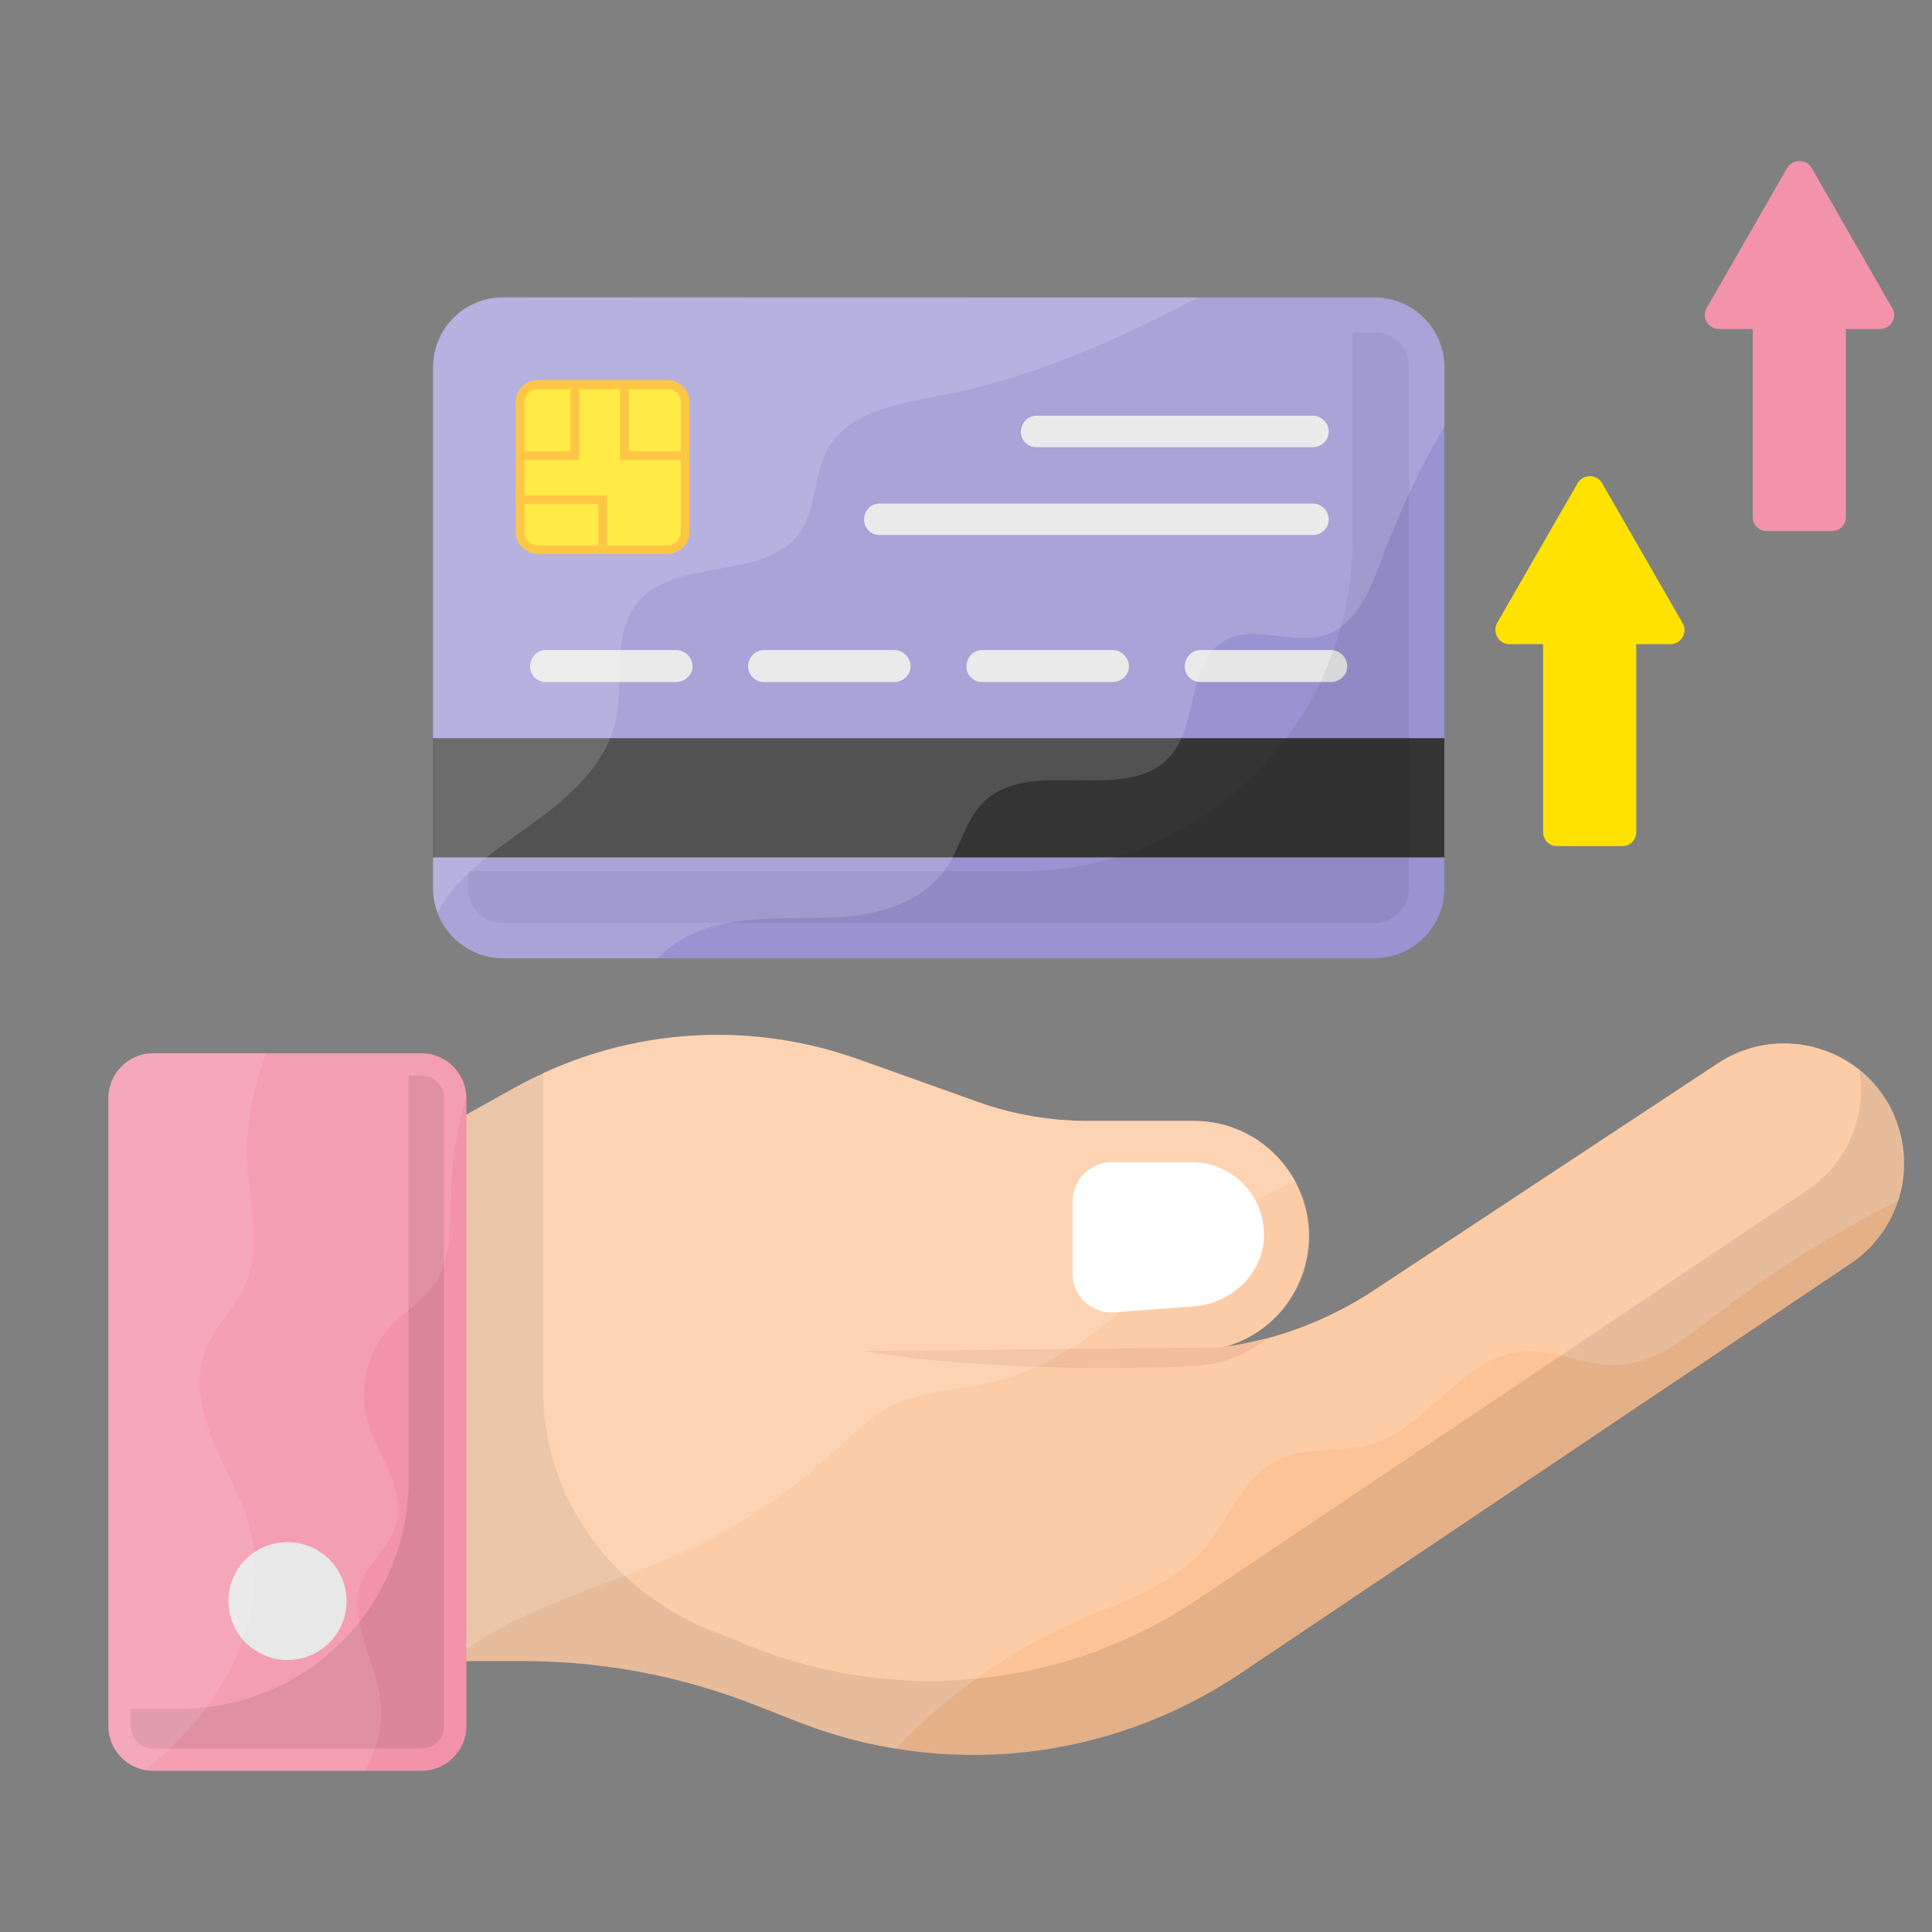 <svg width="24" height="24" viewBox="0 0 24 24" fill="none" xmlns="http://www.w3.org/2000/svg">
<rect x="0" y="0" width="24" height="24" fill="#808080" stroke="none"/>
<path d="M17.942 4.561V11.035C17.942 11.265 17.851 11.486 17.688 11.648C17.525 11.811 17.304 11.903 17.074 11.903H6.247C6.017 11.903 5.796 11.811 5.633 11.648C5.47 11.486 5.379 11.265 5.379 11.035V4.561C5.379 4.447 5.401 4.334 5.445 4.229C5.489 4.124 5.553 4.028 5.633 3.948C5.714 3.867 5.809 3.803 5.915 3.759C6.02 3.716 6.133 3.693 6.247 3.693H17.074C17.555 3.697 17.942 4.084 17.942 4.561Z" fill="#9A93D1"/>
<path d="M5.379 9.17H17.942V10.651H5.379V9.17Z" fill="#343434"/>
<path d="M8.509 4.997V6.611C8.509 6.729 8.411 6.827 8.293 6.827H6.679C6.56 6.827 6.463 6.729 6.463 6.611V4.997C6.463 4.878 6.56 4.781 6.679 4.781H8.293C8.411 4.781 8.509 4.875 8.509 4.997Z" fill="#FFE200"/>
<path d="M8.293 6.879H6.679C6.529 6.879 6.407 6.757 6.407 6.608V4.994C6.407 4.844 6.529 4.722 6.679 4.722H8.293C8.443 4.722 8.565 4.844 8.565 4.994V6.608C8.565 6.757 8.443 6.879 8.293 6.879ZM6.679 4.833C6.636 4.833 6.594 4.85 6.563 4.881C6.533 4.912 6.515 4.954 6.515 4.997V6.611C6.515 6.702 6.588 6.775 6.679 6.775H8.293C8.384 6.775 8.457 6.702 8.457 6.611V4.997C8.457 4.954 8.44 4.912 8.409 4.881C8.378 4.85 8.337 4.833 8.293 4.833H6.679Z" fill="#FFB000"/>
<path d="M7.195 5.715H6.463V5.607H7.087V4.781H7.195V5.715ZM8.509 5.715H7.704V4.781H7.812V5.607H8.509V5.715ZM7.54 6.827H7.432V6.262H6.463V6.154H7.54V6.827Z" fill="#FFB000"/>
<path d="M12.682 5.363C12.682 5.255 12.769 5.164 12.873 5.164H16.307C16.415 5.164 16.506 5.255 16.506 5.363C16.506 5.471 16.415 5.555 16.307 5.555H12.873C12.769 5.555 12.682 5.471 12.682 5.363ZM14.717 8.277C14.717 8.169 14.805 8.075 14.913 8.075H16.534C16.642 8.075 16.736 8.169 16.736 8.277C16.736 8.385 16.642 8.472 16.534 8.472H14.913C14.887 8.473 14.861 8.468 14.838 8.458C14.814 8.448 14.792 8.434 14.774 8.416C14.756 8.398 14.741 8.376 14.732 8.352C14.722 8.328 14.717 8.303 14.717 8.277ZM12.005 8.277C12.005 8.169 12.093 8.075 12.201 8.075H13.822C13.93 8.075 14.024 8.169 14.024 8.277C14.024 8.385 13.93 8.472 13.822 8.472H12.201C12.175 8.473 12.149 8.468 12.126 8.458C12.102 8.448 12.08 8.434 12.062 8.416C12.044 8.398 12.029 8.376 12.02 8.352C12.01 8.328 12.005 8.303 12.005 8.277ZM9.293 8.277C9.293 8.169 9.381 8.075 9.489 8.075H11.11C11.218 8.075 11.312 8.169 11.312 8.277C11.312 8.385 11.218 8.472 11.11 8.472H9.489C9.384 8.476 9.293 8.385 9.293 8.277ZM6.585 8.277C6.585 8.169 6.672 8.075 6.78 8.075H8.401C8.509 8.075 8.603 8.169 8.603 8.277C8.603 8.385 8.509 8.472 8.401 8.472H6.78C6.754 8.473 6.729 8.468 6.705 8.458C6.681 8.448 6.66 8.434 6.641 8.416C6.623 8.398 6.609 8.376 6.599 8.352C6.589 8.328 6.585 8.303 6.585 8.277ZM16.506 6.454C16.506 6.562 16.415 6.646 16.307 6.646H10.925C10.817 6.646 10.733 6.559 10.733 6.454C10.733 6.343 10.82 6.255 10.925 6.255H16.307C16.415 6.255 16.506 6.343 16.506 6.454Z" fill="#E6E6E6"/>
<path d="M17.074 4.129H16.802V6.698C16.802 8.974 14.955 10.822 12.679 10.822H5.812V11.034C5.812 11.275 6.007 11.467 6.244 11.467H17.071C17.311 11.467 17.503 11.271 17.503 11.034V4.561C17.51 4.324 17.315 4.129 17.074 4.129Z" fill="black" fill-opacity="0.063"/>
<path opacity="0.15" d="M17.946 4.565V5.29C17.643 5.806 17.388 6.346 17.179 6.907C17.033 7.301 16.858 7.761 16.461 7.89C16.053 8.019 15.575 7.747 15.21 7.96C14.742 8.225 14.892 8.978 14.544 9.386C14.007 10.013 12.811 9.386 12.222 9.961C11.992 10.181 11.933 10.526 11.752 10.787C11.508 11.143 11.068 11.317 10.633 11.373C10.204 11.425 9.772 11.387 9.336 11.425C8.904 11.46 8.461 11.589 8.171 11.906H6.251C6.137 11.906 6.024 11.883 5.919 11.84C5.813 11.796 5.718 11.732 5.637 11.652C5.556 11.571 5.492 11.476 5.449 11.37C5.405 11.265 5.383 11.152 5.383 11.038V4.565C5.383 4.084 5.77 3.697 6.251 3.697H17.081C17.555 3.697 17.946 4.084 17.946 4.565Z" fill="white"/>
<path opacity="0.15" d="M14.881 3.697C13.864 4.234 12.811 4.697 11.688 4.913C11.165 5.014 10.549 5.109 10.284 5.576C10.106 5.893 10.148 6.308 9.942 6.608C9.506 7.235 8.366 6.904 7.903 7.507C7.596 7.904 7.76 8.486 7.641 8.981C7.523 9.466 7.143 9.839 6.738 10.139C6.341 10.438 5.902 10.703 5.595 11.09C5.536 11.167 5.484 11.251 5.435 11.338C5.397 11.241 5.378 11.138 5.379 11.035V4.561C5.379 4.08 5.766 3.693 6.247 3.693L14.881 3.697Z" fill="white"/>
<path d="M4.716 14.447L6.39 13.513C7.693 12.784 9.245 12.655 10.649 13.154L12.145 13.687C12.584 13.844 13.044 13.924 13.508 13.924H14.829C15.77 13.924 16.457 14.82 16.209 15.73C16.127 16.033 15.947 16.301 15.698 16.492C15.448 16.682 15.143 16.786 14.829 16.786H10.729H14.543C15.442 16.786 16.321 16.521 17.07 16.026L21.337 13.21C22.058 12.732 23.035 12.966 23.46 13.719C23.645 14.046 23.7 14.432 23.613 14.798C23.527 15.165 23.305 15.485 22.993 15.695L15.411 20.788C14.608 21.328 13.685 21.663 12.723 21.767C11.761 21.87 10.789 21.737 9.889 21.381L9.401 21.189C8.477 20.823 7.492 20.635 6.498 20.635H4.713V14.447H4.716Z" fill="#FCC397"/>
<path opacity="0.1" d="M23.655 14.458C23.655 14.942 23.422 15.409 22.997 15.695L15.415 20.791C14.61 21.329 13.688 21.664 12.725 21.767C11.763 21.871 10.79 21.739 9.89 21.384L9.356 21.175C8.447 20.82 7.478 20.638 6.502 20.638H4.717V14.447L6.746 13.318V17.274C6.746 18.613 7.603 19.767 8.848 20.262C8.855 20.265 8.861 20.268 8.868 20.268L9.353 20.464C11.183 21.182 13.243 20.966 14.878 19.868L22.46 14.778C22.663 14.64 22.829 14.455 22.944 14.238C23.059 14.021 23.119 13.779 23.119 13.534C23.119 13.457 23.112 13.377 23.098 13.3C23.244 13.412 23.366 13.551 23.46 13.726C23.593 13.956 23.655 14.207 23.655 14.458Z" fill="black"/>
<path d="M15.153 16.737C15.349 16.716 15.537 16.674 15.729 16.626C15.589 16.744 15.429 16.838 15.244 16.894C15.115 16.939 14.976 16.96 14.836 16.967L14.463 16.985L13.717 16.995C12.724 16.988 11.727 16.95 10.733 16.783L15.153 16.737Z" fill="#EFB289"/>
<path d="M13.843 16.302L14.826 16.229C15.258 16.197 15.638 15.88 15.694 15.451C15.763 14.9 15.338 14.437 14.808 14.437H13.811C13.543 14.437 13.323 14.656 13.323 14.925V15.814C13.32 16.099 13.56 16.323 13.843 16.302Z" fill="white"/>
<path opacity="0.15" d="M23.655 14.458C23.655 14.615 23.634 14.771 23.582 14.914C22.774 15.319 22.007 15.801 21.292 16.354C20.929 16.633 20.546 16.94 20.093 16.957C19.685 16.974 19.302 16.751 18.901 16.79C18.158 16.856 17.74 17.738 17.029 17.944C16.645 18.055 16.216 17.961 15.864 18.139C15.436 18.351 15.272 18.874 14.962 19.237C14.564 19.7 13.947 19.889 13.389 20.133C12.539 20.51 11.77 21.05 11.127 21.722C10.709 21.656 10.297 21.544 9.897 21.381L9.412 21.192C8.485 20.823 7.498 20.635 6.508 20.635H4.724V14.447L6.397 13.517C7.701 12.784 9.252 12.659 10.657 13.154L12.155 13.691C12.591 13.848 13.051 13.924 13.515 13.924H14.836C15.777 13.924 16.464 14.82 16.22 15.73C16.074 16.249 15.669 16.626 15.16 16.738C15.847 16.647 16.502 16.41 17.084 16.023L21.351 13.206C21.522 13.094 21.714 13.018 21.916 12.983C22.117 12.948 22.323 12.955 22.522 13.003C22.721 13.051 22.907 13.139 23.071 13.262C23.234 13.385 23.37 13.541 23.471 13.719C23.593 13.956 23.655 14.207 23.655 14.458Z" fill="white"/>
<path opacity="0.15" d="M16.094 14.674C15.592 14.886 15.129 15.239 14.717 15.598C14.02 16.211 13.333 16.901 12.441 17.142C11.974 17.271 11.465 17.26 11.036 17.487C10.764 17.633 10.552 17.86 10.322 18.066C9.82 18.533 9.241 18.923 8.621 19.219C7.836 19.592 6.986 19.812 6.222 20.223C6.01 20.342 5.797 20.474 5.609 20.631H4.713V14.447L6.386 13.517C7.69 12.784 9.241 12.659 10.646 13.154L12.145 13.691C12.581 13.848 13.041 13.924 13.504 13.924H14.825C15.387 13.921 15.847 14.235 16.094 14.674Z" fill="white"/>
<path d="M1.346 13.642V21.44C1.346 21.747 1.597 21.998 1.903 21.998H5.236C5.543 21.998 5.794 21.747 5.794 21.44V13.642C5.794 13.335 5.543 13.084 5.236 13.084H1.903C1.597 13.084 1.346 13.335 1.346 13.642Z" fill="#F393A9"/>
<path d="M4.305 19.892C4.305 20.293 3.978 20.621 3.57 20.621C3.376 20.621 3.19 20.543 3.052 20.406C2.915 20.269 2.838 20.083 2.838 19.889C2.838 19.694 2.915 19.508 3.052 19.371C3.19 19.234 3.376 19.157 3.57 19.157C3.978 19.157 4.305 19.484 4.305 19.892Z" fill="#E6E6E6"/>
<path opacity="0.1" d="M5.236 13.363H5.076V18.39C5.076 19.142 4.777 19.864 4.245 20.396C3.713 20.928 2.991 21.227 2.239 21.227H1.625V21.443C1.625 21.597 1.75 21.722 1.904 21.722H5.236C5.39 21.722 5.515 21.597 5.515 21.443V13.642C5.515 13.489 5.39 13.363 5.236 13.363Z" fill="black"/>
<path opacity="0.1" d="M5.791 13.614V13.621C5.679 13.994 5.616 14.384 5.606 14.775C5.588 15.2 5.623 15.66 5.365 15.995C5.226 16.18 5.02 16.302 4.863 16.462C4.574 16.762 4.456 17.215 4.557 17.616C4.675 18.079 5.066 18.515 4.912 18.965C4.829 19.216 4.598 19.39 4.501 19.627C4.299 20.112 4.679 20.635 4.731 21.161C4.759 21.457 4.675 21.747 4.525 21.998H1.907C1.594 21.998 1.35 21.747 1.35 21.44V13.642C1.35 13.335 1.594 13.084 1.907 13.084H5.236C5.529 13.084 5.773 13.318 5.791 13.614Z" fill="white"/>
<path opacity="0.1" d="M3.103 18.982C3.319 19.798 3.001 20.687 2.461 21.342C2.266 21.583 2.043 21.795 1.802 21.991C1.541 21.945 1.346 21.719 1.346 21.443V13.642C1.346 13.335 1.59 13.084 1.903 13.084H3.308C3.13 13.548 3.04 14.053 3.078 14.552C3.113 15.015 3.239 15.493 3.061 15.922C2.939 16.229 2.663 16.469 2.548 16.779C2.409 17.142 2.503 17.553 2.649 17.912C2.803 18.271 3.005 18.606 3.103 18.982Z" fill="white"/>
<path d="M21.355 4.087H21.773V6.423C21.773 6.52 21.849 6.597 21.947 6.597H22.756C22.853 6.597 22.93 6.52 22.93 6.423V4.087H23.355C23.488 4.087 23.575 3.941 23.505 3.826L22.505 2.086C22.489 2.06 22.467 2.038 22.44 2.023C22.414 2.008 22.384 2 22.353 2C22.323 2 22.293 2.008 22.266 2.023C22.239 2.038 22.217 2.06 22.201 2.086L21.201 3.826C21.186 3.852 21.178 3.883 21.178 3.913C21.178 3.944 21.186 3.975 21.202 4.001C21.217 4.028 21.24 4.05 21.267 4.065C21.293 4.08 21.324 4.088 21.355 4.087Z" fill="#F393A9"/>
<path d="M18.751 8.002H19.169V10.337C19.169 10.435 19.246 10.511 19.343 10.511H20.152C20.25 10.511 20.326 10.435 20.326 10.337V8.002H20.752C20.884 8.002 20.971 7.855 20.902 7.74L19.901 6.001C19.886 5.975 19.863 5.953 19.837 5.938C19.81 5.923 19.78 5.915 19.75 5.915C19.719 5.915 19.689 5.923 19.662 5.938C19.636 5.953 19.613 5.975 19.598 6.001L18.597 7.74C18.535 7.859 18.618 8.002 18.751 8.002Z" fill="#FFE200"/>
</svg>
